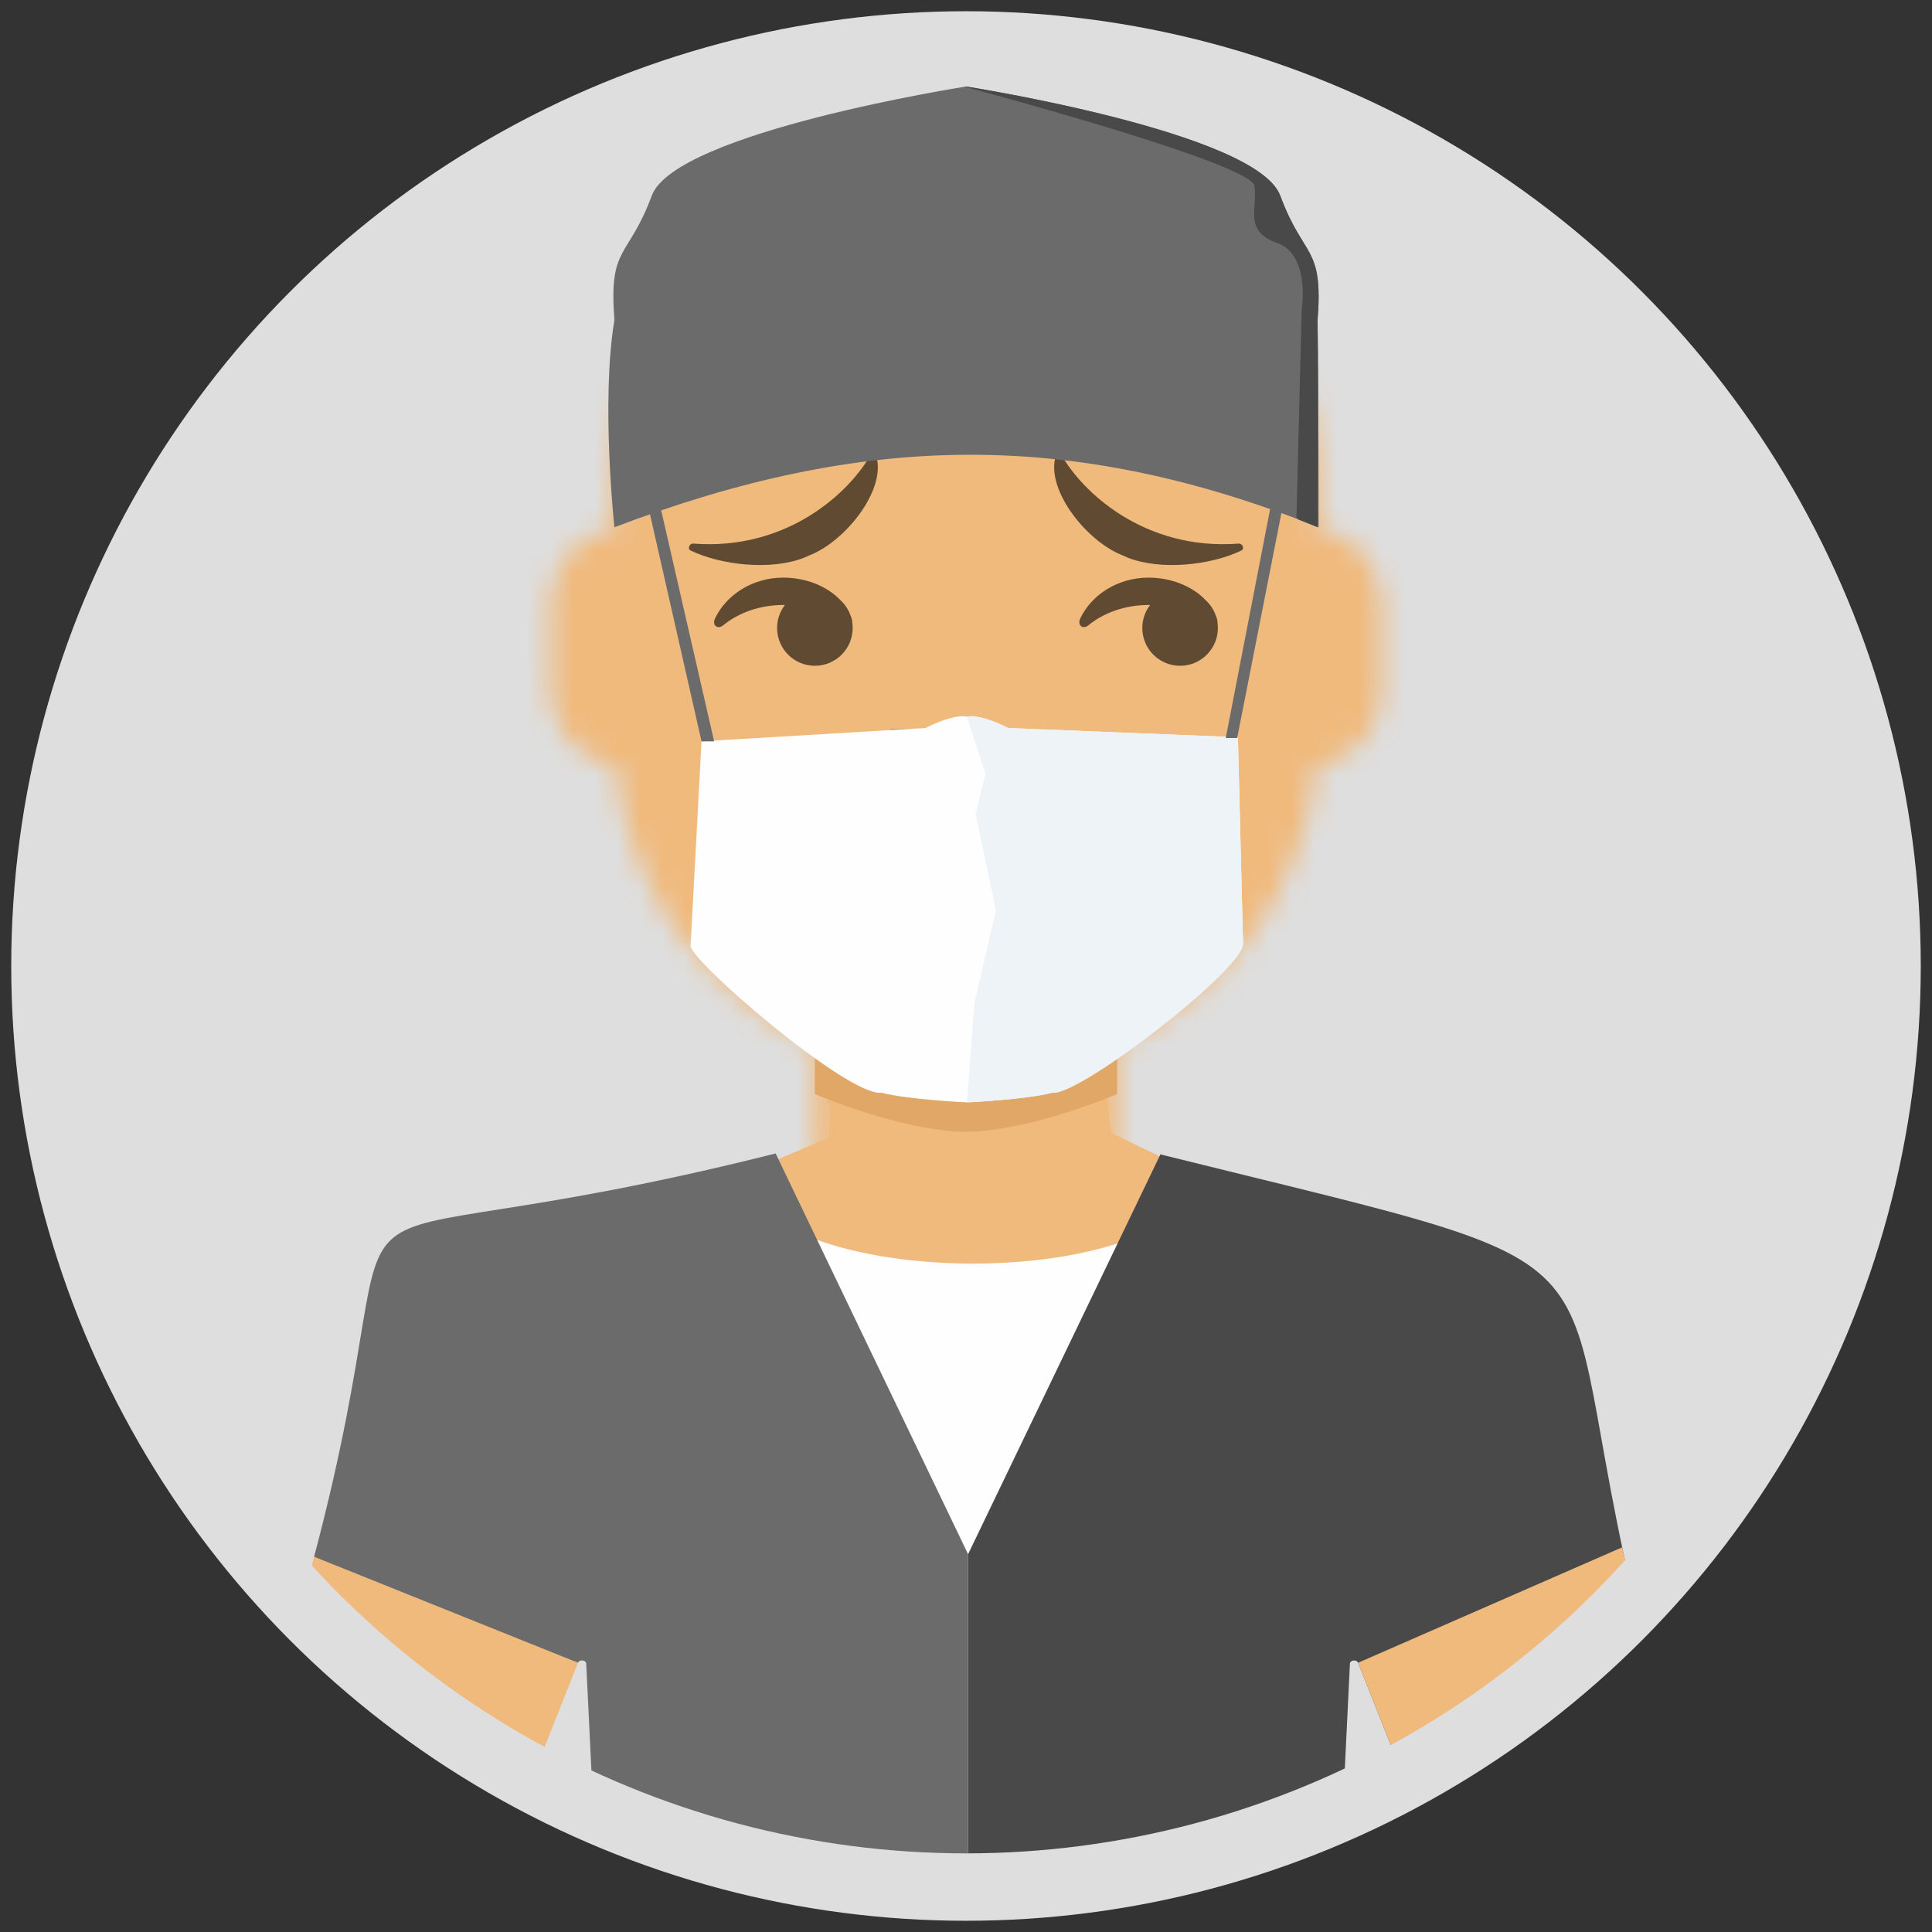 <svg width="86" height="86" viewBox="0 0 86 86" fill="none" xmlns="http://www.w3.org/2000/svg">
<rect x="0" y="0" width="86" height="86" fill="#333333" stroke="none"/>
<path d="M43 83.999C65.644 83.999 84 65.643 84 43C84 20.356 65.644 2 43 2C20.357 2 2 20.356 2 43C2 65.643 20.357 83.999 43 83.999Z" fill="#DEDEDE"/>
<mask id="mask0" mask-type="alpha" maskUnits="userSpaceOnUse" x="2" y="2" width="82" height="82">
<circle cx="43" cy="43" r="41" fill="#C4C4C4"/>
</mask>
<g mask="url(#mask0)">
</g>
<mask id="mask1" mask-type="alpha" maskUnits="userSpaceOnUse" x="2" y="1" width="82" height="82">
<circle cx="43" cy="42" r="41" fill="#C4C4C4"/>
</mask>
<g mask="url(#mask1)">
</g>
<mask id="mask2" mask-type="alpha" maskUnits="userSpaceOnUse" x="2" y="2" width="82" height="82">
<circle cx="43" cy="43" r="41" fill="#C4C4C4"/>
</mask>
<g mask="url(#mask2)">
</g>
<mask id="mask3" mask-type="alpha" maskUnits="userSpaceOnUse" x="2" y="2" width="82" height="82">
<circle cx="43" cy="43" r="41" fill="#C4C4C4"/>
</mask>
<g mask="url(#mask3)">
<path d="M36.931 48.431C41.038 48.431 45.144 48.431 49.252 48.431L49.319 49.081L43.297 56.133L36.829 49.011L36.93 48.431H36.931Z" fill="#B3B3B3"/>
<path d="M37.01 46.661L36.903 50.639L28.168 54.329V67.856H42.874H57.577V54.329L49.458 50.431L49.012 46.455L37.01 46.662V46.661H37.01Z" fill="#F0BA7D"/>
<path d="M32.62 51.81C33.56 57.81 53.518 57.64 53.564 51.81L60.128 60.429L54.93 82.214C51.161 83.022 47.193 83.455 43.092 83.455C39.747 83.455 36.491 83.166 33.359 82.622L24.043 61.117L32.62 51.81Z" fill="#FEFEFE"/>
<path d="M34.525 51.345C11.323 57.174 19.228 49.506 13.982 69.296C17.137 71.6 17.604 71.116 21.529 72.627L25.729 74.014C25.756 73.947 25.839 73.905 25.93 73.913C26.02 73.921 26.088 73.977 26.094 74.047L26.43 80.942C31.573 82.56 37.197 83.454 43.093 83.454V69.183L34.526 51.344L34.525 51.345Z" fill="#6B6B6B"/>
<path d="M23.401 79.884C19.475 78.373 15.881 76.425 12.727 74.121L13.444 71.378L13.982 69.296L25.729 74.014L23.401 79.884Z" fill="#F0BA7D"/>
<path d="M51.654 51.386C74.876 57.158 68.212 54.333 73.457 74.121C70.303 76.425 66.708 78.373 62.783 79.885L60.454 74.015C60.428 73.948 60.344 73.905 60.253 73.914C60.163 73.922 60.094 73.978 60.09 74.048L59.755 80.943C54.612 82.561 48.987 83.454 43.093 83.454V69.183L51.654 51.386Z" fill="#494949"/>
<path d="M62.783 79.885C66.708 78.373 70.303 76.425 73.457 74.121L72.202 68.879L60.454 74.015L62.783 79.885Z" fill="#F0BA7D"/>
<mask id="mask4" mask-type="alpha" maskUnits="userSpaceOnUse" x="24" y="6" width="38" height="50">
<path d="M49.727 51.78V46.626C54.559 44.331 58.032 39.64 58.611 34.088C60.244 33.857 61.5 32.454 61.5 30.758V26.833C61.5 25.167 60.288 23.783 58.697 23.516V21.788C58.697 13.119 51.669 6.091 43 6.091C34.331 6.091 27.303 13.119 27.303 21.788V23.516C25.712 23.783 24.5 25.167 24.5 26.833V30.758C24.5 32.454 25.756 33.857 27.389 34.088C27.968 39.64 31.441 44.331 36.273 46.626V51.78L43 55.424L49.727 51.78Z" fill="#C4C4C4"/>
</mask>
<g mask="url(#mask4)">
<path d="M49.727 46.626V51.78H50.849C61.995 51.78 71.03 60.816 71.03 71.962V74.485H14.97V71.962C14.97 60.816 24.005 51.78 35.151 51.78H36.273V46.626C31.441 44.331 27.968 39.64 27.389 34.088C25.756 33.857 24.5 32.454 24.5 30.758V26.833C24.5 25.167 25.712 23.783 27.303 23.516V21.788C27.303 13.119 34.331 6.091 43 6.091C51.669 6.091 58.697 13.119 58.697 21.788V23.516C60.288 23.783 61.5 25.167 61.5 26.833V30.758C61.5 32.454 60.244 33.857 58.611 34.088C58.032 39.64 54.559 44.331 49.727 46.626Z" fill="#D0C6AC"/>
<path d="M88.97 6.091H14.97V84.576H88.97V6.091Z" fill="#F0BA7D"/>
</g>
<path d="M45.523 38.606H40.477C40.013 38.606 39.636 38.983 39.636 39.447C39.636 39.911 40.013 40.288 40.477 40.288H45.523C45.987 40.288 46.364 39.911 46.364 39.447C46.364 38.983 45.987 38.606 45.523 38.606Z" fill="black" fill-opacity="0.7"/>
<path fill-rule="evenodd" clip-rule="evenodd" d="M39.636 32.44C39.636 33.678 41.142 34.682 43 34.682C44.858 34.682 46.364 33.678 46.364 32.44" fill="black" fill-opacity="0.16"/>
<path fill-rule="evenodd" clip-rule="evenodd" d="M34.939 26.93C34.721 27.214 34.591 27.569 34.591 27.955C34.591 28.883 35.344 29.636 36.273 29.636C37.202 29.636 37.955 28.883 37.955 27.955C37.955 27.873 37.949 27.793 37.938 27.715C37.94 27.653 37.929 27.582 37.903 27.508C37.89 27.473 37.877 27.438 37.862 27.404C37.769 27.134 37.608 26.895 37.401 26.707C36.805 26.081 35.854 25.712 34.87 25.712C33.516 25.712 32.35 26.454 31.833 27.519C31.681 27.831 31.941 28.039 32.191 27.834C32.874 27.276 33.822 26.93 34.87 26.93C34.893 26.93 34.916 26.93 34.939 26.93Z" fill="black" fill-opacity="0.6"/>
<path fill-rule="evenodd" clip-rule="evenodd" d="M51.196 26.93C50.978 27.214 50.848 27.569 50.848 27.955C50.848 28.883 51.601 29.636 52.53 29.636C53.459 29.636 54.212 28.883 54.212 27.955C54.212 27.873 54.206 27.793 54.195 27.715C54.197 27.653 54.187 27.582 54.16 27.508C54.148 27.473 54.134 27.438 54.12 27.404C54.026 27.134 53.866 26.895 53.659 26.707C53.062 26.081 52.112 25.712 51.128 25.712C49.773 25.712 48.608 26.454 48.09 27.519C47.939 27.831 48.199 28.039 48.448 27.834C49.131 27.276 50.08 26.93 51.128 26.93C51.151 26.93 51.174 26.93 51.196 26.93Z" fill="black" fill-opacity="0.6"/>
<path fill-rule="evenodd" clip-rule="evenodd" d="M36.058 24.709L35.803 24.822C34.333 25.405 32.106 25.161 30.744 24.507C30.585 24.431 30.694 24.184 30.857 24.197C35.039 24.519 37.854 21.913 38.81 20.149C38.839 20.097 38.925 20.091 38.946 20.14C39.593 21.63 37.699 24.059 36.058 24.709Z" fill="black" fill-opacity="0.6"/>
<path fill-rule="evenodd" clip-rule="evenodd" d="M49.942 24.709L50.197 24.822C51.667 25.405 53.894 25.161 55.256 24.507C55.414 24.431 55.306 24.184 55.143 24.197C50.961 24.519 48.146 21.913 47.189 20.149C47.161 20.097 47.075 20.091 47.054 20.14C46.407 21.63 48.301 24.059 49.942 24.709Z" fill="black" fill-opacity="0.6"/>
<path d="M49.727 48.697V47.015H36.273V48.697C37.581 49.258 40.758 50.379 43 50.379C45.242 50.379 48.419 49.258 49.727 48.697Z" fill="#E0A766"/>
<path d="M43.038 49.071C43.038 49.071 40.423 48.949 39.245 48.642C37.746 48.845 30.446 42.534 30.743 42.061L31.227 33L41.199 32.406C41.199 32.406 42.416 31.766 43.038 31.901C43.662 31.766 44.877 32.406 44.877 32.406L55.104 32.817L55.333 42.061C55.333 42.061 48.01 48.334 46.832 48.642C45.654 48.949 43.038 49.071 43.038 49.071Z" fill="#FEFEFE"/>
<path d="M43.038 31.902L43.867 34.451L43.426 36.231L44.333 40.523L43.379 44.627L43.037 49.071C43.037 49.071 45.653 48.949 46.831 48.642C47.935 48.863 55.16 43.303 55.333 42.062L55.103 32.817L44.877 32.406C44.877 32.406 43.66 31.767 43.038 31.902Z" fill="#EEF3F7"/>
<path d="M29.303 22.155L31.788 33H31.227L28.811 22.35L29.303 22.155Z" fill="#6B6B6B"/>
<path d="M57.105 22.506L55.071 32.851H54.562L56.596 22.357L57.105 22.506Z" fill="#6B6B6B"/>
<path d="M43 3.851C43 3.851 30.061 5.877 29.012 8.711C27.962 11.545 27.088 10.901 27.35 14.25C26.742 17.863 27.35 23.47 27.35 23.47C38.447 19.245 47.702 19.091 58.697 23.47C58.697 23.47 58.697 17.863 58.649 14.25C58.911 10.901 58.037 11.545 56.987 8.711C55.938 5.877 43 3.851 43 3.851Z" fill="#6B6B6B"/>
<path d="M43 3.851L42.937 3.861C42.937 3.861 55.712 7.253 55.843 8.282C55.975 9.312 55.356 10.285 56.849 10.815C58.342 11.345 57.942 13.778 57.942 13.778L57.71 23.032L57.782 23.12L58.65 23.47C58.65 23.47 58.697 17.864 58.65 14.248C58.912 10.899 58.038 11.543 56.989 8.709C55.939 5.875 43 3.849 43 3.849V3.851Z" fill="#494949"/>
</g>
<circle cx="43" cy="43" r="41" stroke="#DEDEDE" stroke-width="3"/>
</svg>
